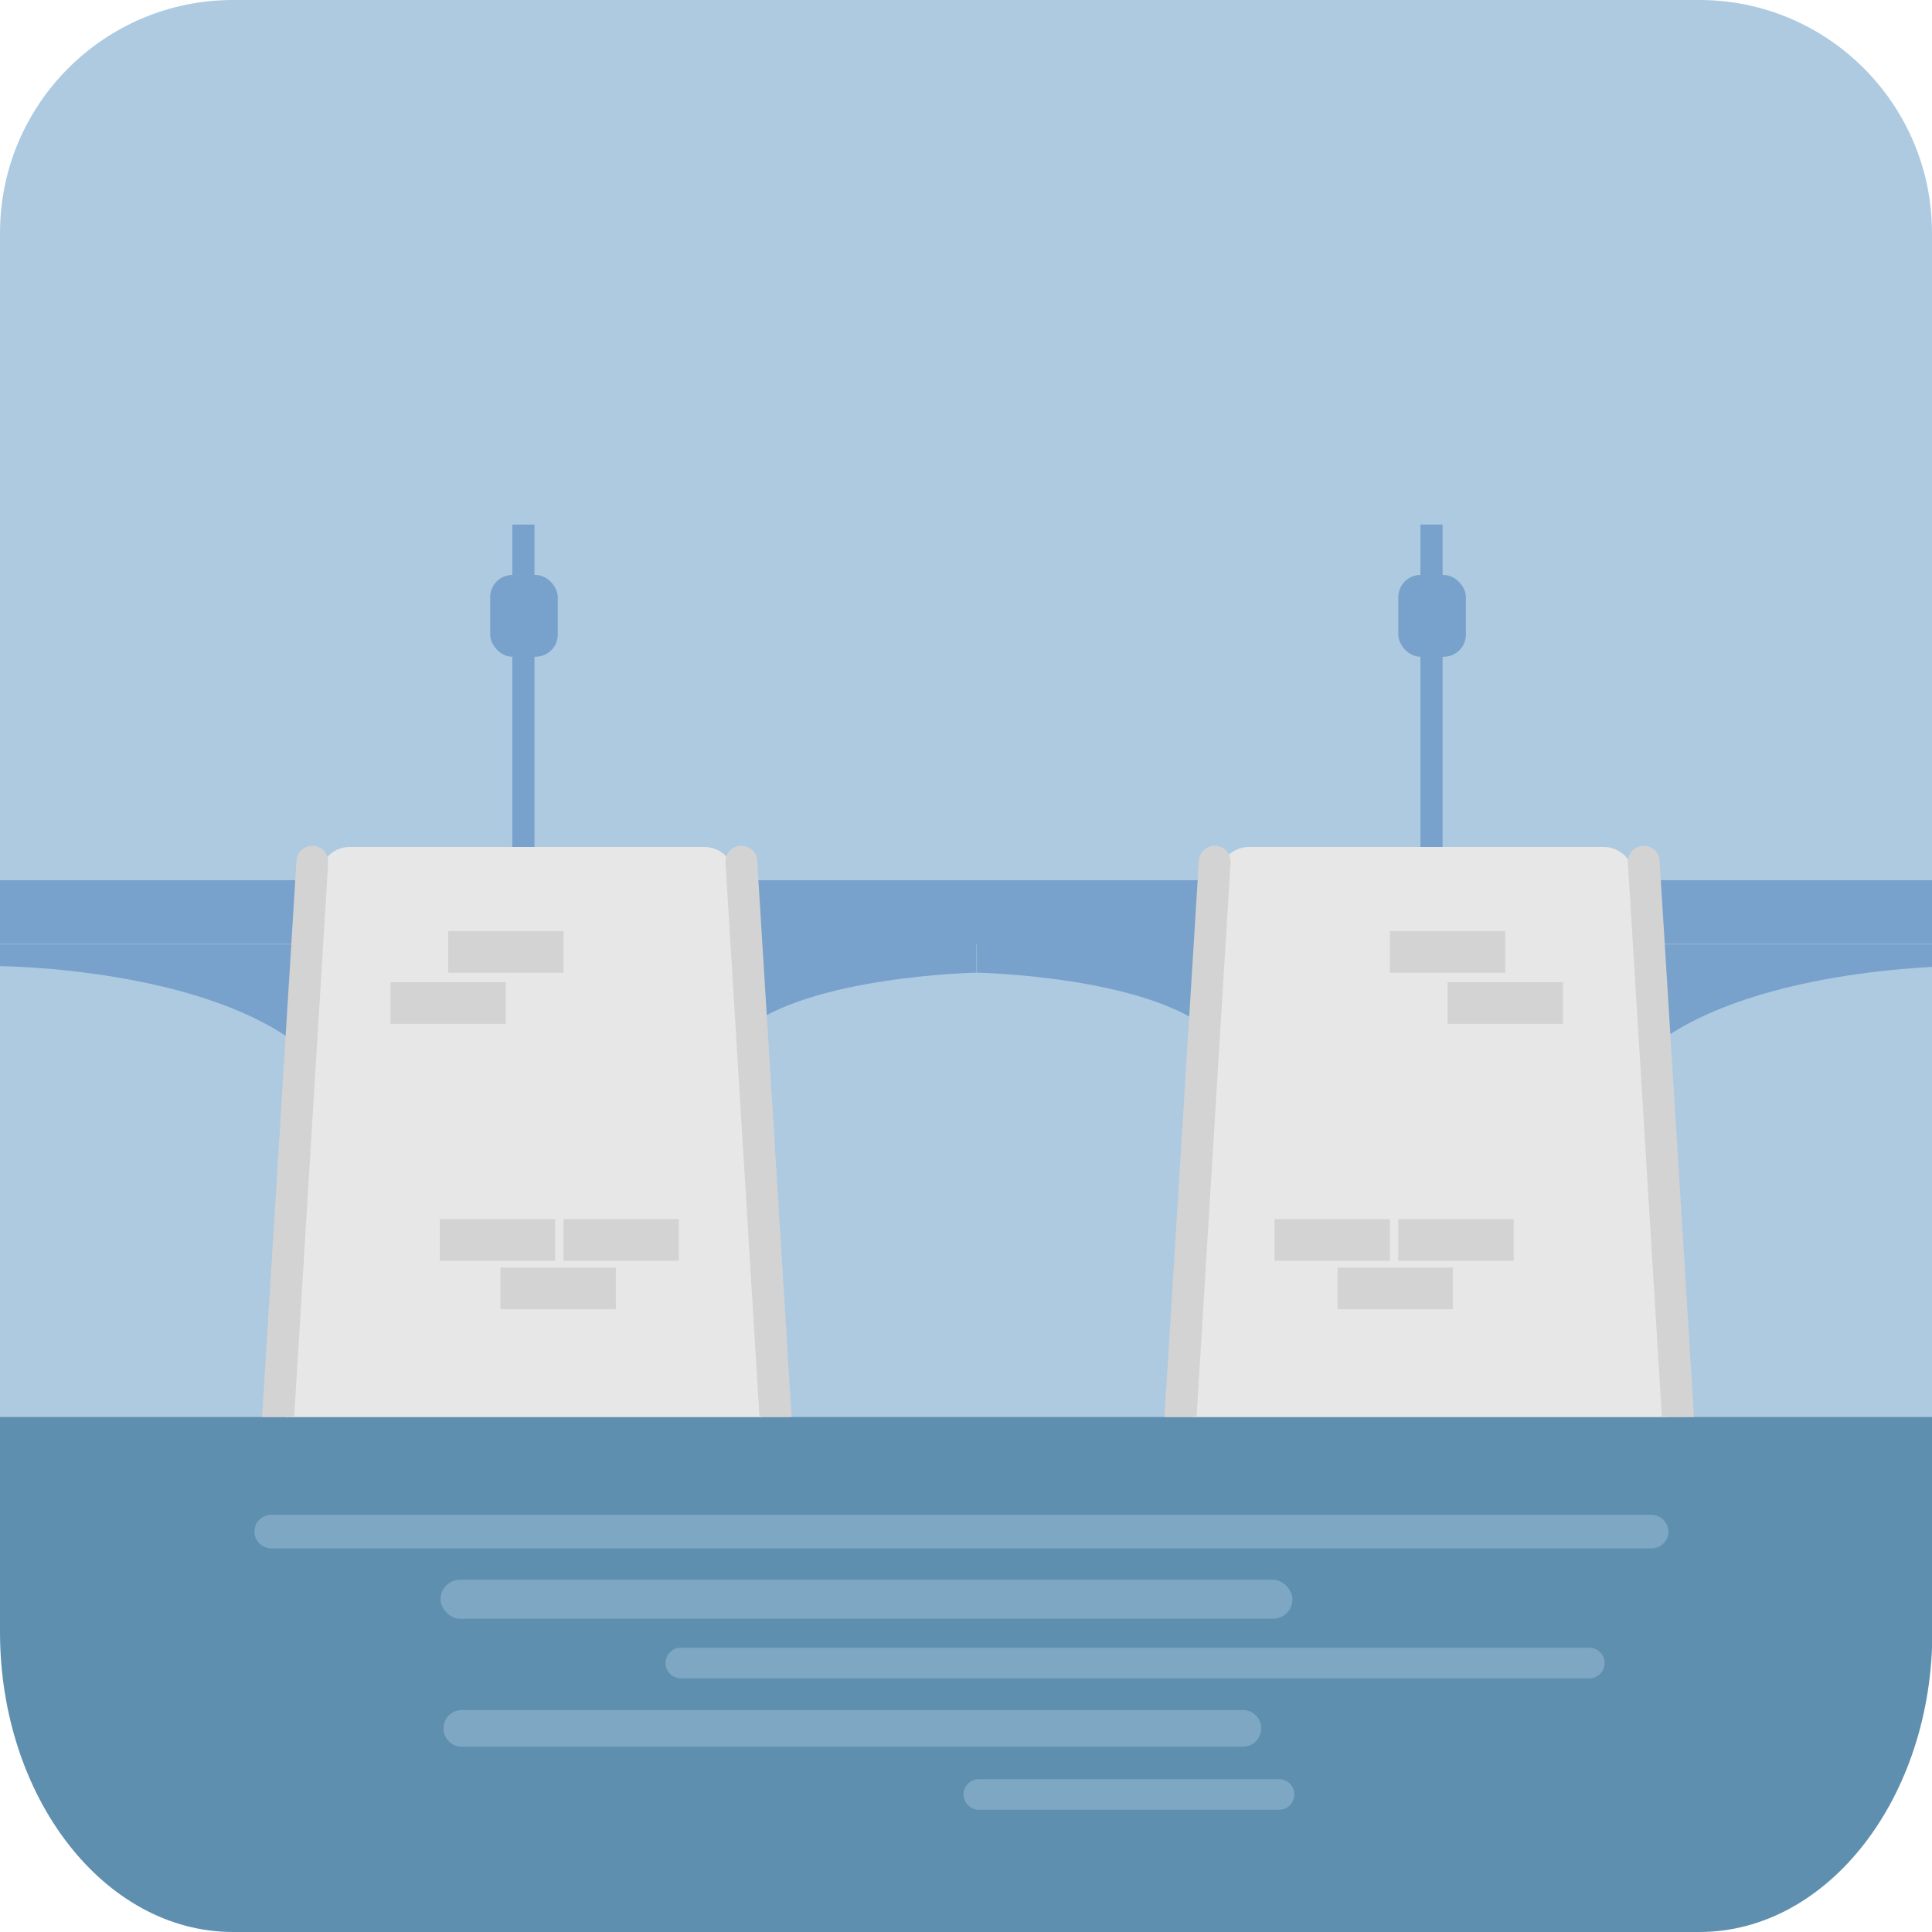 <?xml version="1.0" encoding="UTF-8"?>
<svg id="_Слой_1" data-name=" Слой 1" xmlns="http://www.w3.org/2000/svg" viewBox="0 0 50.57 50.57">
  <defs>
    <style>
      .cls-1 {
        isolation: isolate;
        opacity: .4;
      }

      .cls-1, .cls-2, .cls-3, .cls-4, .cls-5, .cls-6 {
        stroke-width: 0px;
      }

      .cls-1, .cls-5 {
        fill: #aecae1;
      }

      .cls-2 {
        fill: #5f8faf;
      }

      .cls-3 {
        fill: #78a2cc;
      }

      .cls-4 {
        fill: #d3d3d3;
      }

      .cls-6 {
        fill: #e7e7e7;
      }
    </style>
  </defs>
  <g>
    <path class="cls-5" d="M50.57,6.1C50.57,2.73,47.84,0,44.48,0H6.1C2.73,0,0,2.73,0,6.1v34.02h50.57V6.1Z"/>
    <path class="cls-2" d="M6.1,50.57h38.38c3.37,0,6.1-3.52,6.1-7.86v-5.62H0v5.62c0,4.34,2.73,7.86,6.1,7.86Z"/>
    <path class="cls-1" d="M43.22,40.53H7.11c-.25,0-.45-.2-.45-.44h0c0-.25.2-.44.45-.44h36.11c.25,0,.45.2.45.44h0c0,.25-.2.44-.45.44Z"/>
    <rect class="cls-1" x="11.53" y="41.35" width="22.3" height="1.02" rx=".51" ry=".51"/>
    <path class="cls-1" d="M17.82,43.13h23.78c.22,0,.4.18.4.4h0c0,.22-.18.4-.4.4h-23.78c-.22,0-.4-.18-.4-.4h0c0-.22.18-.4.4-.4Z"/>
    <path class="cls-1" d="M12.09,44.76h20.44c.27,0,.48.21.48.48h0c0,.27-.21.48-.48.48H12.09c-.27,0-.48-.21-.48-.48h0c0-.27.21-.48.48-.48Z"/>
    <path class="cls-1" d="M25.62,46.57h7.86c.22,0,.4.18.4.4h0c0,.22-.18.4-.4.4h-7.86c-.22,0-.4-.18-.4-.4h0c0-.22.18-.4.4-.4Z"/>
  </g>
  <rect class="cls-3" y="23.04" width="50.57" height="1.66"/>
  <rect class="cls-3" x="13.41" y="13.73" width=".58" height="9.4"/>
  <path class="cls-3" d="M8.08,27.57c-2.55-2.25-8.08-2.28-8.08-2.28v-.58h8.26l-.18,2.87Z"/>
  <path class="cls-3" d="M19.43,26.99c1.73-1.45,6.13-1.53,6.13-1.53v-.76h-6.25l.12,2.29Z"/>
  <path class="cls-3" d="M43.05,27.57c2.55-2.25,8.08-2.28,8.08-2.28v-.58h-8.26l.18,2.87Z"/>
  <path class="cls-3" d="M31.7,26.99c-1.73-1.45-6.13-1.53-6.13-1.53v-.76h6.25l-.12,2.29Z"/>
  <g>
    <path class="cls-6" d="M9.15,22.17h9.29c.43,0,.78.35.78.78l.73,14.14H7.48l.89-14.14c0-.43.35-.78.78-.78Z"/>
    <rect class="cls-4" x="10.22" y="25.71" width="3.02" height="1.09"/>
    <rect class="cls-4" x="13.1" y="33.18" width="3.02" height="1.09"/>
    <rect class="cls-4" x="11.51" y="31.91" width="3.02" height="1.09"/>
    <rect class="cls-4" x="14.75" y="31.91" width="3.02" height="1.09"/>
    <rect class="cls-4" x="11.73" y="24.37" width="3.02" height="1.09"/>
  </g>
  <g>
    <path class="cls-6" d="M41.98,22.17h-9.29c-.43,0-.78.35-.78.78l-.73,14.14h12.47l-.89-14.14c0-.43-.35-.78-.78-.78Z"/>
    <rect class="cls-4" x="37.89" y="25.71" width="3.02" height="1.09"/>
    <rect class="cls-4" x="35.01" y="33.18" width="3.02" height="1.09"/>
    <rect class="cls-4" x="36.6" y="31.91" width="3.02" height="1.09"/>
    <rect class="cls-4" x="33.36" y="31.91" width="3.02" height="1.09"/>
    <rect class="cls-4" x="36.38" y="24.37" width="3.02" height="1.09"/>
  </g>
  <path class="cls-4" d="M7.69,37.09h-.83l.9-14.56c.01-.23.21-.4.44-.39h0c.23.01.4.21.39.44l-.89,14.51Z"/>
  <path class="cls-4" d="M19.89,37.09h.83l-.9-14.56c-.01-.23-.21-.4-.44-.39h0c-.23.01-.4.21-.39.44l.89,14.51Z"/>
  <path class="cls-4" d="M31.31,37.09h-.83l.9-14.56c.01-.23.21-.4.44-.39h0c.23.01.4.21.39.44l-.89,14.51Z"/>
  <path class="cls-4" d="M43.51,37.09h.83l-.9-14.56c-.01-.23-.21-.4-.44-.39h0c-.23.01-.4.21-.39.44l.89,14.51Z"/>
  <rect class="cls-3" x="12.83" y="15.05" width="1.77" height="2.14" rx=".58" ry=".58"/>
  <rect class="cls-3" x="37.18" y="13.73" width=".58" height="8.44"/>
  <rect class="cls-3" x="36.6" y="15.05" width="1.77" height="2.14" rx=".58" ry=".58"/>
</svg>